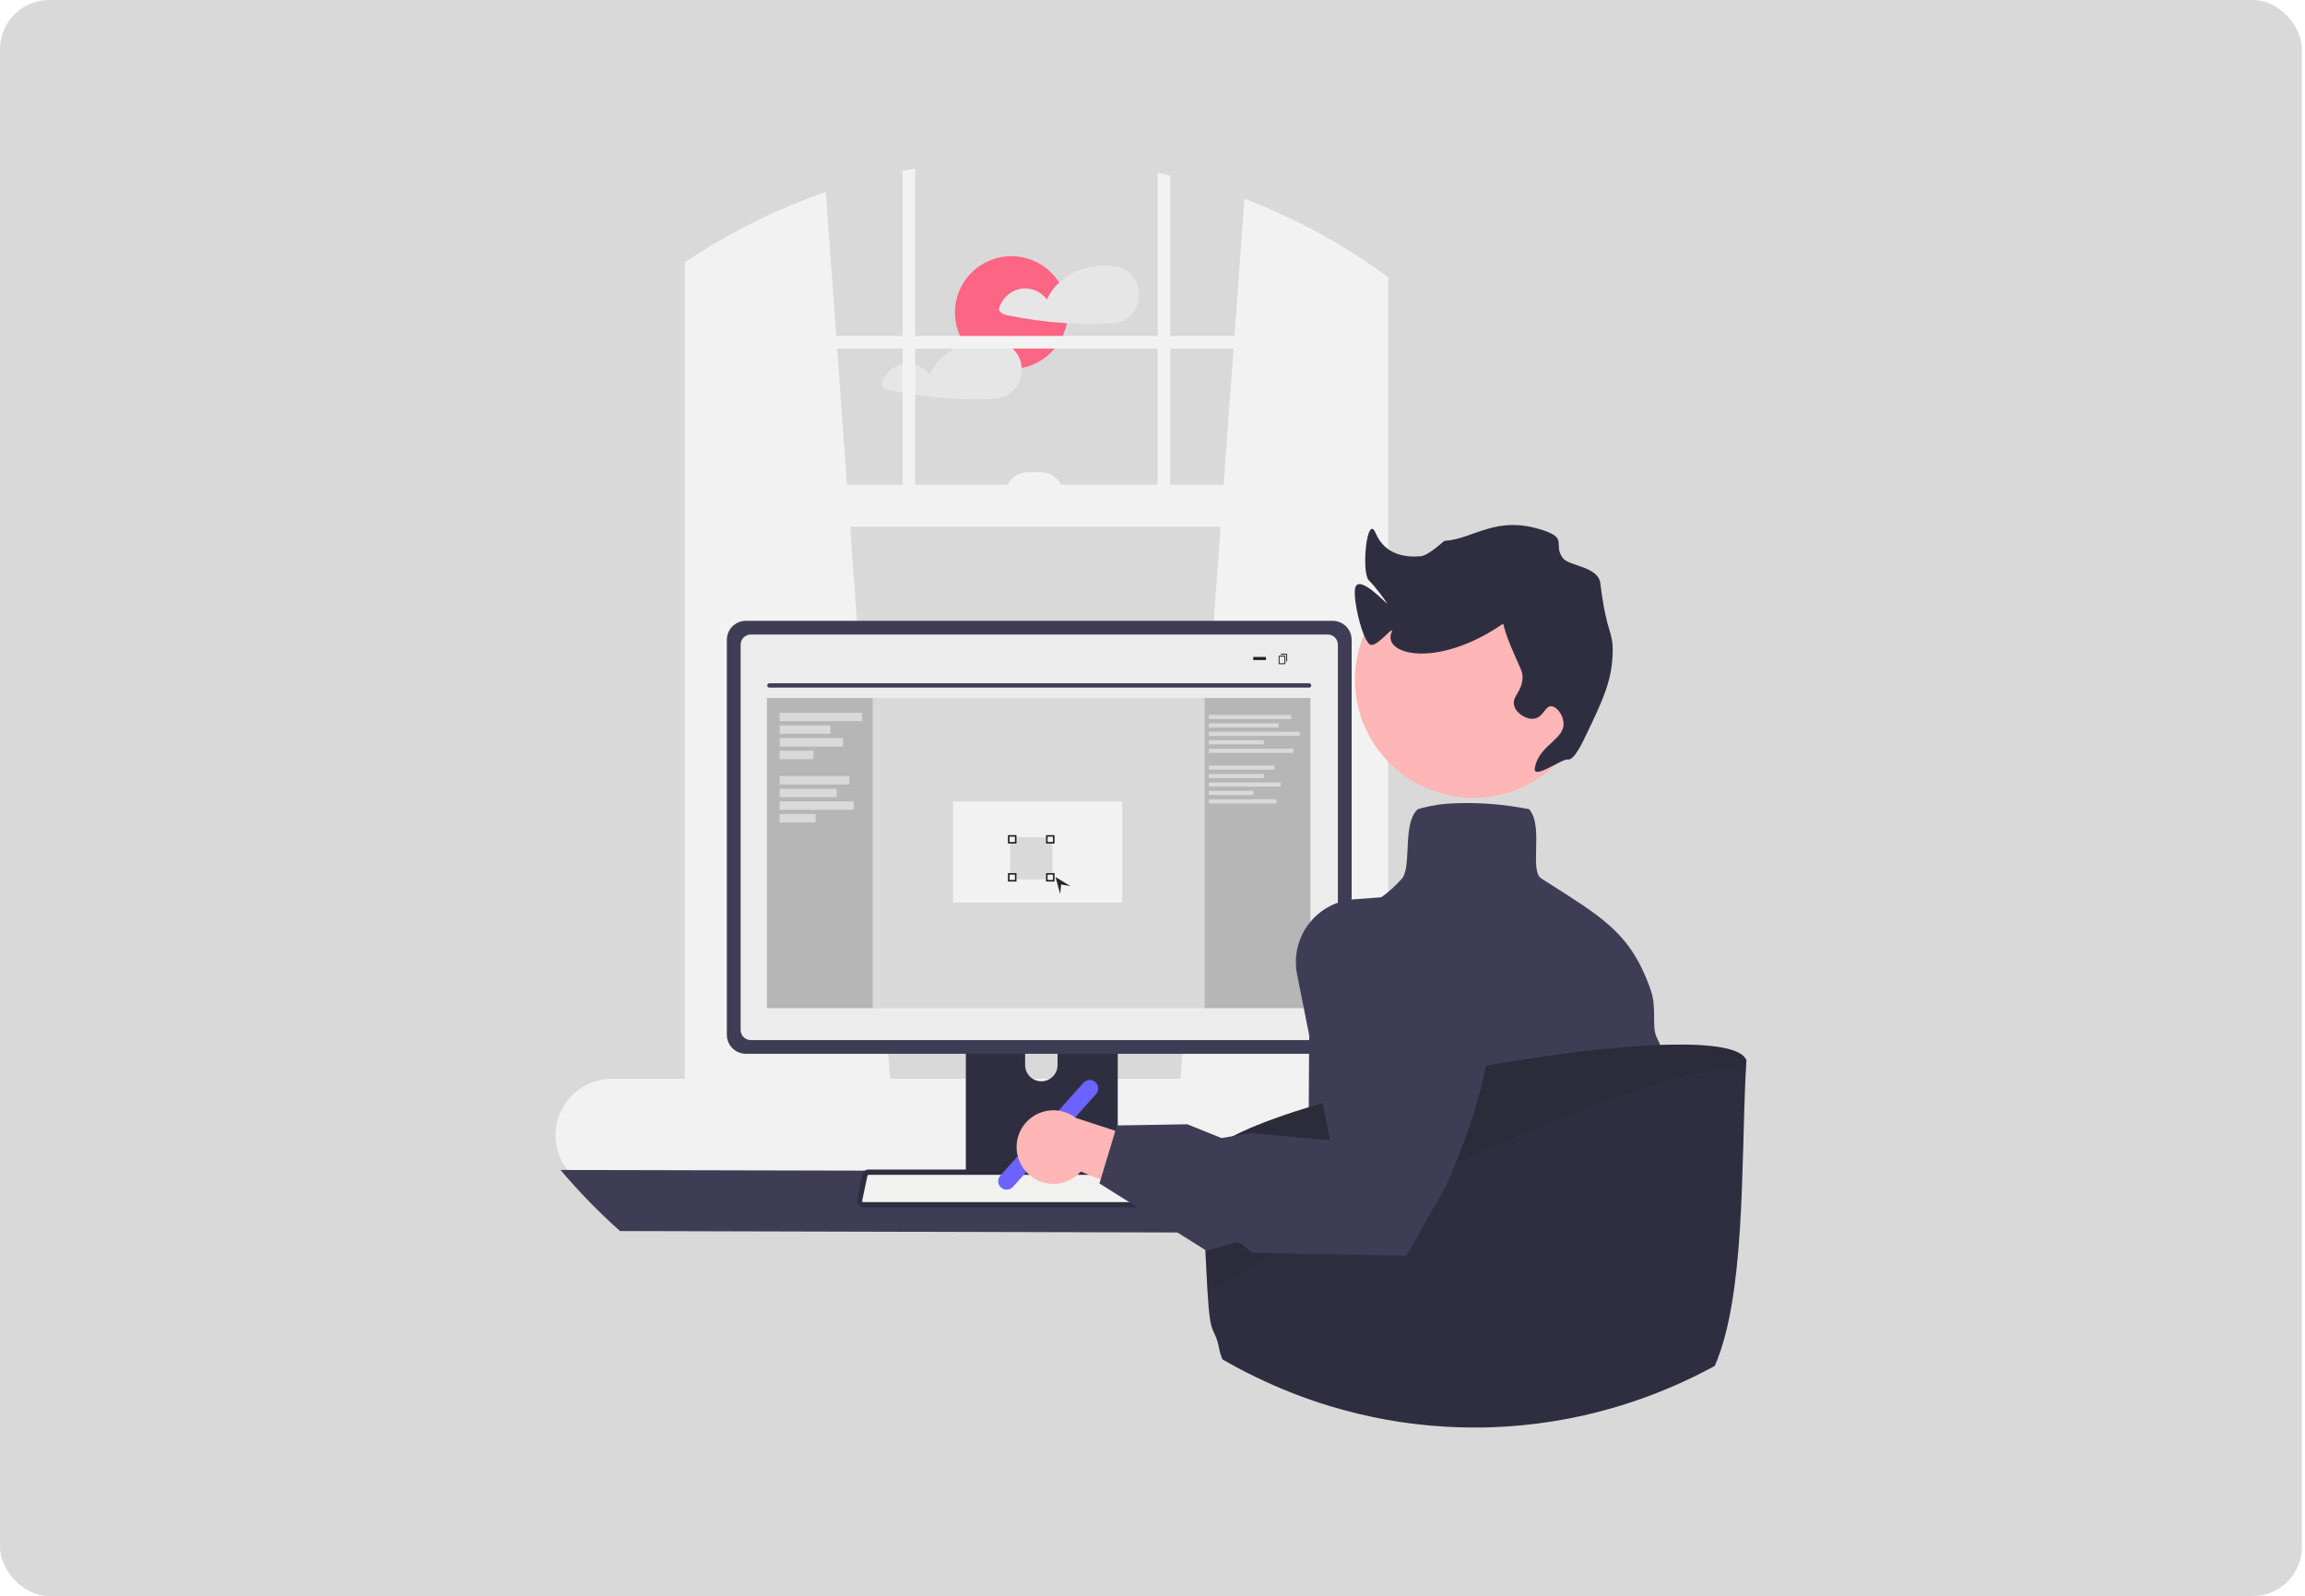 <svg width="751" height="520" viewBox="0 0 751 520" fill="none" xmlns="http://www.w3.org/2000/svg">
<rect width="750" height="520" rx="16" fill="#D9D9D9"/>
<g clip-path="url(#clip0_454_698)">
<path d="M329.533 120.168C339.692 120.168 347.927 111.952 347.927 101.816C347.927 91.68 339.692 83.464 329.533 83.464C319.375 83.464 311.139 91.68 311.139 101.816C311.139 111.952 319.375 120.168 329.533 120.168Z" fill="#FD6584"/>
<path d="M370.699 93.126C370.181 91.429 369.176 89.92 367.809 88.785C366.441 87.651 364.772 86.94 363.005 86.74C362.963 86.737 362.922 86.737 362.881 86.74C362.831 86.725 362.78 86.713 362.729 86.706C356.57 85.909 349.723 87.847 345.114 92.067C343.403 93.609 342.035 95.492 341.098 97.593C340.244 96.429 339.118 95.49 337.818 94.858C336.518 94.225 335.083 93.919 333.638 93.964C331.773 94.087 329.992 94.781 328.538 95.951C327.083 97.12 326.025 98.709 325.509 100.501C325.452 100.72 325.468 100.951 325.553 101.16C325.639 101.37 325.79 101.546 325.984 101.662C326.538 102.135 327.197 102.47 327.906 102.638C329.429 102.961 330.965 103.257 332.501 103.525C335.504 104.047 338.524 104.471 341.56 104.797C343.564 105.01 345.574 105.179 347.587 105.305C351.748 105.566 355.93 105.628 360.098 105.498C362.164 105.429 364.148 105.36 366.036 104.453C367.411 103.778 368.586 102.757 369.446 101.49C370.255 100.272 370.786 98.892 371.003 97.447C371.219 96.002 371.116 94.527 370.699 93.126Z" fill="#E6E6E6"/>
<path d="M332.859 119.863C332.824 119.094 332.695 118.332 332.473 117.595C331.952 115.898 330.946 114.39 329.578 113.255C328.209 112.121 326.539 111.41 324.772 111.209C324.733 111.206 324.694 111.206 324.655 111.209C324.603 111.195 324.55 111.183 324.496 111.175C321.088 110.759 317.629 111.113 314.376 112.213C309.375 113.883 304.987 117.251 302.872 122.062C302.017 120.897 300.89 119.958 299.589 119.326C298.287 118.693 296.851 118.387 295.405 118.433C293.54 118.556 291.76 119.25 290.305 120.42C288.85 121.589 287.792 123.178 287.276 124.97C287.222 125.189 287.239 125.419 287.325 125.628C287.41 125.836 287.559 126.012 287.751 126.131C288.306 126.603 288.965 126.937 289.673 127.107C291.203 127.43 292.732 127.726 294.275 127.994C297.278 128.516 300.296 128.94 303.327 129.266C309.485 129.925 315.681 130.159 321.872 129.967C323.931 129.898 325.922 129.829 327.81 128.922C329.183 128.247 330.356 127.226 331.213 125.96C332.42 124.164 332.999 122.021 332.859 119.863Z" fill="#E6E6E6"/>
<path d="M469.042 351.464H452.275V90.299C451.145 89.467 450.008 88.642 448.858 87.838C448.63 87.68 448.403 87.522 448.176 87.364C434.914 78.109 420.569 70.506 405.458 64.723L402.207 109.469L402.206 109.471H381.285V57.225C379.921 56.888 378.557 56.572 377.18 56.276V109.471H298.179V54.895C296.808 55.149 295.437 55.41 294.073 55.692V109.471H272.463L272.463 109.469L269.053 62.544C254.348 67.63 240.294 74.427 227.183 82.793C226.728 83.082 226.273 83.371 225.819 83.673C224.902 84.264 223.986 84.869 223.084 85.481V351.464H199.476C196.455 351.462 193.481 352.2 190.812 353.612C188.144 355.024 185.864 357.068 184.171 359.564C182.479 362.06 181.426 364.932 181.105 367.928C180.784 370.925 181.204 373.954 182.33 376.751C182.667 377.597 183.07 378.415 183.535 379.198C184.135 380.219 184.832 381.181 185.616 382.071C187.346 384.039 189.478 385.615 191.868 386.695C194.258 387.775 196.852 388.333 199.476 388.333H469.042C473.942 388.333 478.641 386.39 482.106 382.933C485.571 379.476 487.518 374.787 487.518 369.898C487.518 365.009 485.571 360.32 482.106 356.863C478.641 353.406 473.942 351.464 469.042 351.464ZM397.701 171.591L384.661 351.464H290.009L276.968 171.591H397.701ZM401.91 113.567L398.693 157.938H381.285V113.567H401.91ZM377.18 113.567V157.938H345.744C345.115 156.706 344.156 155.671 342.974 154.948C341.792 154.226 340.433 153.843 339.047 153.843H334.942C333.555 153.843 332.196 154.226 331.014 154.948C329.832 155.671 328.873 156.706 328.244 157.938H298.179V113.567H377.18ZM294.073 157.938H275.976L272.759 113.567H294.073V157.938Z" fill="#F2F2F2"/>
<path d="M182.631 381.189C188.616 388.264 195.089 394.913 202.003 401.087L463.488 401.775C470.402 395.6 476.875 388.951 482.859 381.876L182.631 381.189Z" fill="#3F3D56"/>
<path d="M314.683 314.648V385.141H364.179V314.648C364.18 314.141 364.018 313.647 363.716 313.239C363.415 312.831 362.99 312.53 362.505 312.38C362.276 312.305 362.036 312.268 361.795 312.27H317.073C316.76 312.27 316.449 312.331 316.159 312.45C315.87 312.569 315.606 312.744 315.384 312.965C315.162 313.186 314.986 313.448 314.866 313.737C314.745 314.026 314.683 314.336 314.683 314.648ZM333.999 338.87C334.012 337.48 334.575 336.152 335.564 335.174C336.554 334.196 337.89 333.647 339.283 333.647C340.676 333.647 342.012 334.196 343.002 335.174C343.991 336.152 344.553 337.48 344.567 338.87V347.049C344.559 348.443 344 349.777 343.009 350.759C342.019 351.742 340.68 352.294 339.283 352.294C337.886 352.294 336.546 351.742 335.556 350.759C334.566 349.777 334.006 348.443 333.999 347.049V338.87Z" fill="#2F2E41"/>
<path d="M314.531 382.887V389.684C314.532 390.037 314.673 390.374 314.922 390.624C315.171 390.873 315.508 391.015 315.861 391.018H363.001C363.354 391.016 363.693 390.875 363.942 390.625C364.191 390.375 364.331 390.037 364.331 389.684V382.887H314.531Z" fill="#3F3D56"/>
<path d="M236.819 208.442V337.151C236.82 338.792 237.474 340.364 238.636 341.524C239.798 342.684 241.375 343.336 243.019 343.337H434.183C435.827 343.336 437.403 342.684 438.566 341.524C439.728 340.364 440.382 338.792 440.383 337.151V208.442C440.379 206.803 439.725 205.233 438.562 204.074C437.4 202.916 435.826 202.265 434.183 202.263H243.019C241.376 202.265 239.801 202.916 238.639 204.074C237.477 205.233 236.823 206.803 236.819 208.442Z" fill="#3F3D56"/>
<path d="M241.303 210.043V335.564C241.305 336.44 241.654 337.28 242.275 337.9C242.896 338.52 243.738 338.868 244.617 338.87H432.592C433.47 338.868 434.312 338.52 434.933 337.9C435.554 337.28 435.904 336.44 435.905 335.564V210.043C435.905 209.166 435.556 208.324 434.935 207.703C434.314 207.082 433.471 206.732 432.592 206.73H244.617C243.737 206.732 242.895 207.082 242.273 207.703C241.652 208.324 241.303 209.166 241.303 210.043Z" fill="#ECECEC"/>
<path d="M279.633 392.619C279.824 392.858 280.067 393.051 280.344 393.184C280.621 393.316 280.924 393.383 281.231 393.382H393.064C393.37 393.382 393.672 393.313 393.948 393.182C394.224 393.05 394.467 392.859 394.659 392.622C394.852 392.385 394.989 392.108 395.061 391.812C395.133 391.515 395.138 391.206 395.075 390.908L393.339 382.68C393.267 382.345 393.112 382.032 392.889 381.772C392.665 381.511 392.379 381.311 392.058 381.189C391.825 381.098 391.578 381.051 391.328 381.051H282.96C282.71 381.051 282.462 381.098 282.23 381.189C281.908 381.311 281.623 381.511 281.399 381.772C281.175 382.032 281.02 382.345 280.948 382.68L279.212 390.908C279.151 391.206 279.156 391.515 279.229 391.811C279.302 392.107 279.439 392.383 279.633 392.619Z" fill="#2F2E41"/>
<path d="M282.96 382.77C282.926 382.77 282.892 382.776 282.86 382.787C282.805 382.806 282.756 382.838 282.717 382.88C282.677 382.923 282.649 382.974 282.635 383.03L280.898 391.262C280.888 391.309 280.89 391.358 280.902 391.405C280.914 391.452 280.936 391.496 280.968 391.534L280.975 391.543C281.005 391.582 281.044 391.613 281.088 391.634C281.133 391.655 281.182 391.665 281.231 391.664H393.064C393.113 391.664 393.161 391.654 393.205 391.633C393.249 391.612 393.288 391.582 393.319 391.544C393.351 391.507 393.375 391.463 393.388 391.416C393.4 391.368 393.402 391.318 393.392 391.27L391.654 383.034C391.641 382.98 391.616 382.93 391.579 382.888C391.543 382.847 391.497 382.814 391.445 382.794C391.408 382.778 391.368 382.77 391.328 382.77H282.96Z" fill="#F1F1EF"/>
<path d="M250.66 224.022H426.548C426.731 224.018 426.905 223.942 427.033 223.812C427.161 223.682 427.232 223.506 427.232 223.324C427.232 223.141 427.161 222.966 427.033 222.836C426.905 222.705 426.731 222.63 426.548 222.626H250.66C250.478 222.63 250.304 222.705 250.176 222.836C250.048 222.966 249.976 223.141 249.976 223.324C249.976 223.506 250.048 223.682 250.176 223.812C250.304 223.942 250.478 224.018 250.66 224.022Z" fill="#3F3D56"/>
<path d="M289.542 262.52L289.026 262.938C289.2 262.791 289.382 262.654 289.568 262.524L289.542 262.52Z" fill="#F1F1EF"/>
<path d="M326.146 386.9C325.602 386.414 325.273 385.732 325.233 385.004C325.192 384.276 325.442 383.562 325.928 383.018L353.012 352.781C353.253 352.512 353.545 352.293 353.871 352.136C354.197 351.979 354.551 351.888 354.912 351.868C355.273 351.848 355.635 351.899 355.977 352.018C356.318 352.137 356.633 352.323 356.903 352.563C357.172 352.804 357.392 353.095 357.549 353.42C357.706 353.746 357.797 354.099 357.818 354.459C357.838 354.82 357.787 355.18 357.667 355.521C357.548 355.862 357.362 356.176 357.121 356.445L330.037 386.682C329.55 387.225 328.866 387.553 328.137 387.594C327.407 387.635 326.692 387.385 326.146 386.9Z" fill="#6C63FF"/>
<path d="M550.826 436.684C550.826 441.694 549.641 445.53 549.786 448.595C541.66 452.134 533.306 455.123 524.779 457.544C523.815 457.819 522.85 458.08 521.879 458.341C516.623 442.285 511.36 427.583 509.286 426.023C504.54 422.47 502.163 437.172 502.163 433.618C502.163 430.065 504.54 430.065 498.609 425.329C492.67 420.593 496.232 399.279 496.232 399.279L487.924 377.965L497.217 343.97L509.286 299.809H521.156C521.156 299.809 521.507 300.063 522.093 300.537C525.062 302.957 534.017 311.04 533.025 319.941C532.729 322.594 533.39 330.305 534.541 340.574C538.04 371.58 546.079 405.286 546.079 414.18C546.079 426.023 550.826 429.577 550.826 436.684Z" fill="#E6E6E6"/>
<path d="M540.873 340.458C540.859 340.424 540.852 340.396 540.839 340.369C540.572 339.654 540.262 338.956 539.909 338.279C537.904 334.52 540.026 328.746 537.766 322.368C534.115 312.03 529.665 305.934 523.141 300.469C522.948 300.304 522.755 300.146 522.556 299.981L522.549 299.974C518.195 296.407 512.946 293.074 506.429 288.922C505.072 288.056 503.653 287.156 502.178 286.207C500.277 284.991 500.38 280.935 500.491 276.646C500.615 271.883 500.746 266.948 498.403 263.869L498.252 263.67L498.011 263.608C489.98 262.023 481.79 261.393 473.611 261.731H473.604C470.131 261.86 466.682 262.365 463.319 263.237C463.071 263.305 462.823 263.374 462.582 263.456C462.396 263.505 462.21 263.566 462.024 263.628L461.872 263.683L461.755 263.793C459.489 266.055 458.965 270.11 458.717 274.337V274.344C458.669 275.114 458.627 275.883 458.593 276.653C458.4 280.764 458.221 284.647 456.705 286.331C453.325 290.152 449.239 293.288 444.671 295.569C437.554 299.074 431.926 298.964 431.844 298.964L431.189 298.943L431.127 299.589C426.401 308.573 426.581 331.75 426.436 356.569C426.429 357.951 426.42 359.339 426.408 360.734C426.326 372.295 426.105 384.056 425.237 394.771C424.858 399.376 424.369 403.782 423.715 407.899C420.532 427.949 406.114 411.301 399.218 424.642C399.445 425.954 399.826 427.235 400.355 428.457C401.147 428.925 401.96 429.378 402.766 429.832C406.341 431.818 409.983 433.672 413.692 435.392C413.898 435.489 414.105 435.585 414.312 435.674C421.114 438.814 428.125 441.483 435.295 443.661C436.693 444.087 438.092 444.493 439.504 444.878C451.996 448.318 464.859 450.241 477.813 450.603C477.865 450.597 477.918 450.595 477.971 450.596C493.291 450.173 508.511 447.985 523.327 444.073C523.534 444.018 523.74 443.963 523.947 443.908C524.918 443.647 525.883 443.386 526.847 443.111C535.374 440.69 543.729 437.7 551.854 434.162C551.862 434.464 551.892 434.765 551.943 435.062C551.95 435.159 551.964 435.256 551.985 435.351C551.998 435.241 552.012 435.131 552.019 435.021C552.06 434.698 552.095 434.368 552.129 434.038C556.345 393.018 547.59 358.191 540.873 340.458Z" fill="#3F3D56"/>
<path d="M446.197 239.924C450.402 247.595 457.099 253.609 465.187 256.975C473.274 260.341 482.27 260.858 490.692 258.442C499.113 256.026 506.459 250.82 511.519 243.681C516.58 236.543 519.052 227.898 518.531 219.171C518.009 210.443 514.524 202.153 508.649 195.665C502.774 189.178 494.86 184.88 486.21 183.48C477.56 182.079 468.691 183.66 461.061 187.961C453.432 192.262 447.498 199.028 444.238 207.143C444.061 207.583 443.902 208.024 443.743 208.482C441.9 213.598 441.165 219.046 441.588 224.466C442.011 229.886 443.582 235.155 446.197 239.924Z" fill="#FFB6B6"/>
<path d="M510.748 247.458C512.773 247.803 515.15 242.897 517.421 238.119C522.176 228.116 525.198 221.758 525.428 212.77C525.624 205.11 523.495 207.12 521.424 190.089C520.741 184.472 511.142 184.483 509.188 181.816C505.888 177.31 510.952 175.452 502.741 172.745C487.361 167.676 480.407 175.551 470.639 176.23C470.393 176.247 465.551 180.981 462.846 181.225C458.109 181.654 451.274 180.916 448.21 173.7C445.345 166.953 443.447 186.67 446.008 189.11C448.182 191.182 451.932 196.382 452.028 196.76C452.136 197.188 443.11 187.192 441.603 191.312C440.519 194.276 443.932 209.528 446.69 210.102C448.996 210.581 454.635 202.983 453.362 206.099C450.412 213.326 468.155 217.937 489.395 203.431C490.149 202.916 489.437 203.737 492.064 210.102C495.378 218.129 496.126 218.564 496.068 220.775C495.943 225.561 492.348 226.97 493.399 230.114C494.25 232.66 497.576 234.631 500.072 234.116C502.888 233.535 503.371 230.052 505.41 230.114C507.156 230.167 509.229 232.797 509.414 235.451C509.802 241.042 501.523 242.579 500.072 250.126C499.253 254.385 508.887 247.141 510.748 247.458Z" fill="#2F2E41"/>
<path d="M569 345.462C568.904 346.912 568.819 348.457 568.745 350.095C567.285 380.949 568.545 422.484 558.701 445.022C556.497 446.225 554.27 447.375 552.019 448.472C551.93 448.514 551.847 448.555 551.771 448.596C551.165 448.892 550.559 449.18 549.953 449.455C549.93 449.474 549.905 449.488 549.877 449.496C543.22 452.635 536.359 455.324 529.341 457.545C528.48 457.82 527.612 458.081 526.744 458.342C526.558 458.397 526.372 458.452 526.186 458.507C512.964 462.409 499.296 464.601 485.515 465.03C484.798 465.051 484.095 465.065 483.413 465.078C483.172 465.085 482.938 465.092 482.704 465.092C481.932 465.099 481.168 465.106 480.396 465.106C478.839 465.106 477.289 465.083 475.746 465.037C462.792 464.675 449.929 462.752 437.438 459.312C436.025 458.927 434.627 458.521 433.228 458.095C426.058 455.917 419.047 453.248 412.245 450.108C412.038 450.019 411.832 449.923 411.625 449.826C407.919 448.108 404.277 446.255 400.699 444.266C399.893 443.812 399.081 443.359 398.288 442.891C397.76 441.669 397.378 440.388 397.152 439.077C395.588 431.578 394.334 436.637 393.439 421.034C392.619 406.731 392.095 392.386 391.902 384.186C391.84 382.001 391.82 380.248 391.813 379.052C392.543 373.842 404.282 367.931 421.4 362.315C423.019 361.786 424.693 361.257 426.409 360.735C431.038 359.312 435.984 357.916 441.151 356.569C454.308 353.133 468.919 349.978 483.42 347.373C490.578 346.094 497.708 344.947 504.631 343.971C516.776 342.252 528.267 341.063 538.097 340.575C539.041 340.527 539.964 340.486 540.873 340.458C541.851 340.417 542.809 340.39 543.746 340.369C557.909 340.06 567.581 341.531 569 345.462Z" fill="#2F2E41"/>
<path opacity="0.2" d="M569 345.462C568.904 346.912 568.819 348.457 568.745 350.095C558.012 338.561 442.39 390.084 393.439 421.034C392.619 406.731 392.095 392.386 391.902 384.186C391.84 382.001 391.82 380.248 391.813 379.052C392.543 373.842 404.282 367.931 421.4 362.315C423.019 361.786 424.693 361.257 426.408 360.735C431.038 359.312 435.984 357.916 441.15 356.569C454.308 353.133 468.919 349.978 483.42 347.373C490.578 346.094 497.708 344.947 504.631 343.971C516.776 342.252 528.266 341.063 538.097 340.575C539.041 340.527 539.964 340.486 540.873 340.458C541.851 340.417 542.809 340.39 543.746 340.369C557.909 340.06 567.581 341.531 569 345.462Z" fill="#1F1F1F"/>
<path d="M333.863 381.212C334.948 382.576 336.318 383.686 337.879 384.464C339.44 385.242 341.152 385.669 342.896 385.716C344.641 385.762 346.374 385.426 347.974 384.732C349.573 384.037 351.001 383.001 352.157 381.697L391.387 397.773L387.154 376.193L350.549 364.236C348.224 362.445 345.321 361.567 342.391 361.768C339.46 361.97 336.705 363.237 334.649 365.329C332.592 367.422 331.376 370.194 331.231 373.122C331.087 376.049 332.023 378.928 333.863 381.212Z" fill="#FFB6B6"/>
<rect x="249.888" y="227.415" width="177.043" height="101.038" fill="#D9D9D9"/>
<line x1="408.331" y1="214.542" x2="412.464" y2="214.542" stroke="#1F1F1F"/>
<path d="M417.323 212.98H419.063C419.222 212.98 419.353 213.121 419.353 213.293V215.48H419.063V213.293H417.323V212.98ZM416.887 213.605H418.483C418.642 213.605 418.773 213.746 418.773 213.918V216.105C418.773 216.277 418.642 216.417 418.483 216.417H416.887C416.728 216.417 416.597 216.277 416.597 216.105V213.918C416.597 213.746 416.728 213.605 416.887 213.605ZM416.887 216.105H418.483V213.918H416.887V216.105Z" fill="#1F1F1F"/>
<rect x="249.888" y="227.415" width="34.444" height="101.038" fill="#B6B6B6"/>
<rect x="392.487" y="227.415" width="34.444" height="101.038" fill="#B6B6B6"/>
<path d="M464.361 291.35L464.146 291.327L441.269 292.984C438.365 293.195 435.538 294.019 432.977 295.402C430.417 296.786 428.18 298.697 426.416 301.009C425.596 302.08 424.887 303.231 424.298 304.444L424.292 304.447C422.32 308.474 421.726 313.034 422.6 317.43L433.37 371.524L407.456 369.175L397.996 370.789L386.833 366.295L363.927 366.684L363.396 368.435L358.59 384.329L358.213 385.578L393.191 407.57L403.332 404.492L408.11 408.153L408.339 408.159L417.812 408.346L458.214 409.137L469.257 389.616L470.983 386.555C483.809 357.887 486.974 337.874 485.97 324.087C485.443 316.802 483.755 311.264 481.712 307.091C475.393 294.195 464.806 291.459 464.361 291.35Z" fill="#3F3D56"/>
<rect x="254.021" y="232.226" width="26.866" height="2.749" fill="#D9D9D9"/>
<rect x="254.021" y="252.846" width="22.733" height="2.749" fill="#D9D9D9"/>
<rect x="254.021" y="236.35" width="16.533" height="2.749" fill="#D9D9D9"/>
<rect x="254.021" y="256.97" width="18.6" height="2.749" fill="#D9D9D9"/>
<rect x="254.021" y="240.474" width="20.666" height="2.749" fill="#D9D9D9"/>
<rect x="254.021" y="261.094" width="24.111" height="2.749" fill="#D9D9D9"/>
<rect x="254.021" y="244.598" width="11.022" height="2.749" fill="#D9D9D9"/>
<rect x="254.021" y="265.218" width="11.711" height="2.749" fill="#D9D9D9"/>
<rect x="393.864" y="232.913" width="26.866" height="1.375" fill="#D9D9D9"/>
<rect x="393.864" y="249.409" width="21.355" height="1.375" fill="#D9D9D9"/>
<rect x="393.864" y="235.663" width="22.733" height="1.375" fill="#D9D9D9"/>
<rect x="393.864" y="252.159" width="17.911" height="1.375" fill="#D9D9D9"/>
<rect x="393.864" y="238.412" width="29.622" height="1.375" fill="#D9D9D9"/>
<rect x="393.864" y="254.908" width="23.422" height="1.375" fill="#D9D9D9"/>
<rect x="393.864" y="241.161" width="17.911" height="1.375" fill="#D9D9D9"/>
<rect x="393.864" y="257.657" width="14.466" height="1.375" fill="#D9D9D9"/>
<rect x="393.864" y="243.911" width="27.555" height="1.375" fill="#D9D9D9"/>
<rect x="393.864" y="260.407" width="22.044" height="1.375" fill="#D9D9D9"/>
<rect x="310.51" y="261.094" width="55.111" height="32.992" fill="#F2F2F2"/>
<path d="M329.109 274.742H331.078V272.778H340.919V274.742H342.887V284.561H340.919V286.525H331.078V284.561H329.109V274.742Z" fill="#D9D9D9"/>
<rect x="328.671" y="272.341" width="2.256" height="2.249" stroke="#1F1F1F" stroke-width="0.5"/>
<rect x="328.671" y="284.713" width="2.256" height="2.249" stroke="#1F1F1F" stroke-width="0.5"/>
<rect x="341.07" y="284.713" width="2.256" height="2.249" stroke="#1F1F1F" stroke-width="0.5"/>
<rect x="341.07" y="272.341" width="2.256" height="2.249" stroke="#1F1F1F" stroke-width="0.5"/>
<path d="M343.893 285.737L348.821 288.746L345.728 288.167L345.433 291.293L343.893 285.737Z" fill="#272727"/>
</g>
<defs>
<clipPath id="clip0_454_698">
<rect width="388" height="410.211" fill="white" transform="translate(181 54.895)"/>
</clipPath>
</defs>
</svg>
